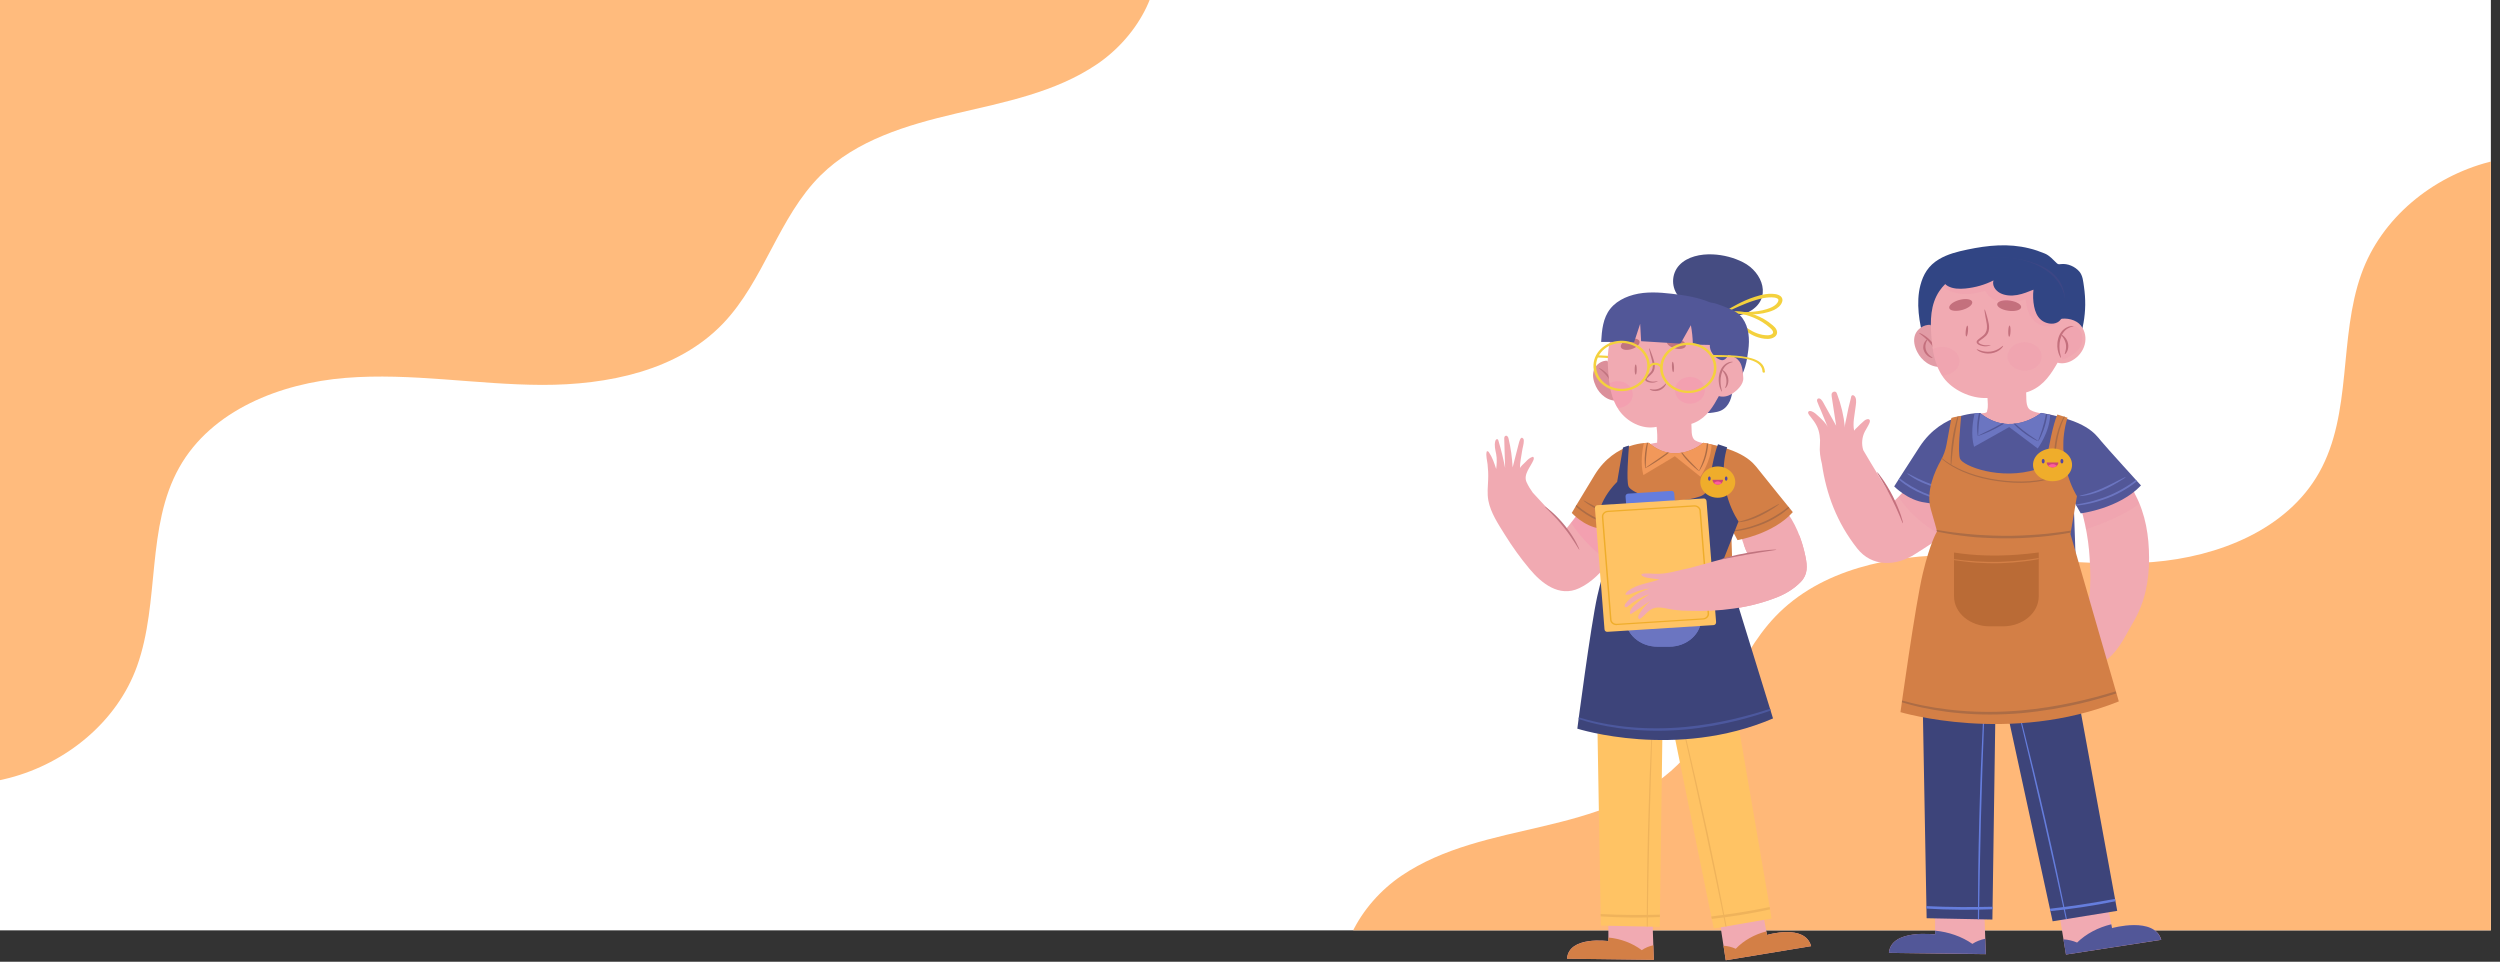 <?xml version="1.0" encoding="utf-8"?>
<!-- Generator: Adobe Illustrator 18.1.1, SVG Export Plug-In . SVG Version: 6.00 Build 0)  -->
<svg version="1.1" id="Layer_1" xmlns="http://www.w3.org/2000/svg" xmlns:xlink="http://www.w3.org/1999/xlink" x="0px" y="0px"
	 viewBox="0 0 3421 1316" enable-background="new 0 0 3421 1316" xml:space="preserve">
<rect x="0" y="0" width="3421" height="1316" fill="#333333" stroke="none"/>
<g>
	<defs>
		<rect id="SVGID_1_" x="-12" y="-42.5" width="3420.5" height="1315.6"/>
	</defs>
	<use xlink:href="#SVGID_1_"  overflow="visible" fill="#FFFFFF"/>
	<clipPath id="SVGID_2_">
		<use xlink:href="#SVGID_1_"  overflow="visible"/>
	</clipPath>
	<g clip-path="url(#SVGID_2_)">
		<path fill="#FFBB7D" d="M187.6,911.4c31.4-87.8,12.1-190.7,57.8-271.9c44-78.2,138.2-115.2,227.6-122.4
			c89.4-7.2,179,9.3,268.7,9.6c89.7,0.2,185.8-19.3,247.8-84.1c56.1-58.7,75.8-145.5,133.5-202.7c48.8-48.3,118.1-68.8,184.9-84.5
			c66.9-15.7,136.4-29,193.3-67.6c56.8-38.5,97.8-110.5,77.1-176c-15.4-48.7-61.3-82.7-110.2-97.5c-48.8-14.8-100.9-13.5-151.9-12
			c-369.2,10.6-738.4,21.2-1107.5,31.9c-127.9,3.7-266.8,11.4-364,94.5c-92.1,78.8-124,206.8-135.7,327.5
			c-17.7,181.6-0.7,366.4,48.7,542.1c21.4,76.1,44.9,173.6,92,238.4c34.7,47.7,112.5,41,163.2,27.8
			C90.5,1044.2,160.3,987.9,187.6,911.4z"/>
	</g>
	<g clip-path="url(#SVGID_2_)">
		<g>
		</g>
		<path fill="#FFB878" d="M3231.3,374.8c-31.4,87.8-12.1,190.7-57.8,271.9c-44,78.2-138.2,115.2-227.6,122.4
			c-89.4,7.2-179-9.3-268.7-9.6c-89.7-0.2-185.8,19.3-247.8,84.1c-56.1,58.7-75.8,145.5-133.5,202.7
			c-48.8,48.3-118.1,68.8-184.9,84.5c-66.9,15.7-136.4,29-193.3,67.6c-56.8,38.5-97.8,110.5-77.1,176
			c15.4,48.7,61.3,82.7,110.2,97.5c48.8,14.8,100.9,13.5,151.9,12c369.2-10.6,738.4-21.2,1107.5-31.9c127.9-3.7,266.8-11.4,364-94.5
			c92.1-78.8,124-206.8,135.7-327.5c17.7-181.6,0.7-366.4-48.7-542.1c-21.4-76.1-44.9-173.6-92-238.4
			c-34.7-47.7-112.5-41-163.2-27.8C3328.4,241.9,3258.6,298.3,3231.3,374.8z"/>
	</g>
</g>
<g>
	<g>
		<path fill="#454C82" d="M2298.2,406.9c-11.6-12.2-11.7-31.9-0.1-44.2c10.8-11.5,29-15.4,45.8-14.6c14.5,0.7,28.7,4.4,41.3,10.8
			c27.2,13.7,40.1,50,8.9,67.3c-10,5.5-22.3,7.6-33.8,5.7"/>
	</g>
	<g>
		<path fill="#F1AAB2" d="M2249.5,715c-0.8-2.4-3.2-4-5.5-5.4c-14.7-9.1-31.1-15.7-47.4-22.3c-3.7-1.5-7.6-3.1-11.7-3.2
			c-10.2-0.3-17.6,7.2-22.4,14.2c-5.9,8.7-12.5,17-19.3,25.3c-16.8-18.5-28.9-30.9-45.7-49.4c-3.3-4.5-6.2-9.3-8.5-14.3
			c-4.9-10.7,5.5-20.9,9.4-30.4c0.6-1.6,0.9-3.7-0.7-4.5c-4.4,1.3-7.1,3.8-9.9,6.9c-1.8,2-7.9,6.8-7.9,9.2c-0.1-8,1.8-15.8,2.9-23.6
			c0.6-4.7,2.4-9.5,2.4-14.2c0-1.1-0.1-2.3-0.9-3.2c-3.4-4-5.3,4.3-5.8,5.9c-2.9,11.2-5.7,22.4-8.6,33.6
			c-0.7-13.3-2.5-26.5-5.6-39.5c-0.4-1.9-1.7-4.3-3.8-3.8c-1.8,0.4-2.2,2.5-2.1,4.2c0.4,13.3,0.8,26.5,1.2,39.8
			c-2.4-12.6-5.5-25.1-9.2-37.5c-0.2-0.7-0.5-1.5-1.3-1.8c-1.4-0.5-2.5,1.1-2.9,2.4c-1.7,6.3,0,12,1.2,18.1c1.3,6.5,0.7,13.8,0,20.3
			c-2.6-7.9-5.2-15.9-10-23c-0.6-0.9-2-1.9-2.8-1.1c-0.2,0.2-0.3,0.5-0.3,0.7c-1.2,5.2,0.7,11.5,1.3,16.8c0.8,7,1.1,14,0.8,21.1
			c-0.4,9.6-1.5,19.3,0.3,28.8c3.1,16.5,13.7,32.4,22.7,46.8c10,16.1,21.1,31.6,33.4,46.3c16.2,19.5,40.6,39.8,68.4,26.6
			c17.2-8.1,30.1-22.1,41.3-36.3c9.3-11.7,15-26,24.1-37.4C2231.5,724.5,2252.9,725.2,2249.5,715z"/>
	</g>
	<g opacity="0.15">
		<path fill="#FF65A7" d="M2242.8,714.4c-0.1-2-0.3-3.9-0.5-5.9c-14.3-8.5-30-14.9-45.7-21.3c-3.7-1.5-7.6-3.1-11.7-3.2
			c-10.2-0.3-17.6,7.2-22.4,14.2c-4,5.8-8.3,11.5-12.7,17.1c6.1,9.5,13.4,18.4,21.2,26.8c7.1,7.6,14.7,15,23.7,20.8
			c2.6,1.7,5.4,3.3,8.3,4.7c9.1-11.6,14.7-25.6,23.6-36.8c2.7-3.4,10.4-4.7,16.2-6.9C2242.9,720.6,2242.9,717.5,2242.8,714.4z"/>
	</g>
	<path fill="#F1AAB2" d="M2200.9,1259.1v28.7c0,0-54.1-7.6-56.6,24l118.8,1.6l-2.3-66.7"/>
	<path fill="#F1AAB2" d="M2412.6,1251.1l5.4,28.3c0,0,51.9-15.6,60.3,15.3l-116.8,19.3l-10.2-66.1"/>
	<polygon fill="#FFC364" points="2185.9,994.3 2190.6,1266.6 2271.2,1268.3 2275.1,985.1 	"/>
	<path fill="#D37F46" d="M2200.9,1282.9v5c0,0-54.1-7.6-56.6,24l118.8,1.6l-0.7-20c-5.7,1.2-11.1,3.5-15.8,6.7
		C2233.8,1290.5,2217.6,1284.5,2200.9,1282.9z"/>
	<polygon fill="#FFC364" points="2378,987.7 2424.3,1256.9 2345.1,1270.6 2288.3,991.9 	"/>
	<path fill="#D37F46" d="M2417.1,1274.5l0.9,4.9c0,0,51.9-15.6,60.3,15.3l-116.8,19.3l-3.1-19.9c5.8,0.4,11.6,1.8,16.8,4.2
		C2386.1,1286.9,2400.9,1278.6,2417.1,1274.5z"/>
	<g>
		<g>
			<path fill="#EFB35B" d="M2260.8,986.5c-0.4,7.6-0.9,16.9-1.4,27.6c-1.5,31.5-3.1,75-4.3,123.1c-1.2,48.1-1.6,91.6-1.7,123.1
				c0,2.6,0,5.1,0,7.5l1.3,0c0-2.4,0.1-4.9,0.1-7.5c0.4-31.5,1.1-75,2.2-123.1c1.2-48.1,2.6-91.6,3.7-123.1
				c0.4-10.5,0.7-19.8,1-27.8L2260.8,986.5z"/>
			<path fill="#EFB35B" d="M2271.4,1251.6c-11.9,0.3-24.9,0.5-38.5,0.4c-15.3-0.1-29.7-0.6-42.6-1.2l0.1,3.2
				c12.9,0.8,27.3,1.4,42.5,1.6c13.7,0.1,26.7-0.2,38.5-0.7L2271.4,1251.6z"/>
			<path fill="#EFB35B" d="M2302.7,991.2c1.8,7.5,4,16.6,6.5,27.1c7.3,30.8,17.1,73.5,27.3,120.7c10.1,47.2,18.7,90.1,24.6,121.2
				c0.5,2.6,1,5,1.4,7.4l-1.3,0.2c-0.5-2.4-1-4.9-1.5-7.4c-6.3-31-15.1-73.8-25.2-121c-10.1-47.2-19.7-89.9-26.7-120.8
				c-2.3-10.3-4.4-19.4-6.2-27.3L2302.7,991.2z"/>
			<path fill="#EFB35B" d="M2341.7,1254.1c11.7-1.4,24.6-3.2,38.1-5.3c15-2.4,29.2-5,41.8-7.6l0.5,3.2c-12.5,2.7-26.7,5.5-41.6,7.9
				c-13.5,2.1-26.3,3.8-38.1,5.1L2341.7,1254.1z"/>
		</g>
	</g>
	<g>
		<path fill="#F1AAB2" d="M2470.6,761.6c-4.8-23.5-13.9-47.2-29.9-66.6c-6.9-8.3-15.3-20.6-27.9-16.4c-13.2,4.3-26.5,14.3-37.4,22.1
			c-1.5,1-3,2.1-3.8,3.6c-3,5.4,6.7,18,8.5,22.9c3.9,10.6,6.4,21.1,11.7,31.3c-20.7,1.5-40.9,8.4-60.6,13.6
			c-18.2,4.8-36.3,9.8-54.4,14.9c1.4,16,5.1,32,10.6,47.4c49.3,4.7,100.5,0.6,145.4-17.5c11.7-4.7,22.9-11.8,31.4-20.6
			C2474.1,786,2473.2,774.5,2470.6,761.6z"/>
	</g>
	<g>
		<path fill="#525798" d="M2327.3,561c1.8,2.3,4.9,3.6,8,4c3.1,0.4,6.3,0,9.3-0.5c3.5-0.5,7.1-1.2,10.2-2.6c5.8-2.6,9.9-7.6,12.3-13
			c2.4-5.4,3.3-11.2,4.2-16.9c-10,2.2-20.6,2.3-30.6,0.3"/>
	</g>
	<g>
		<path fill="#F4D13D" d="M2209.3,487.7c-8-0.7-16.1-1.3-24.2-1.6c-0.5,1-1.1,1.9-1.6,2.9c8.6,0.3,17.2,0.9,25.8,1.7
			C2211.4,490.9,2211.4,487.9,2209.3,487.7z"/>
	</g>
	<g>
		<path fill="#DB8F9A" d="M2199.8,493.6c-8.4-0.6-16.2,5.5-18.7,12.7c-2.5,7.2-0.7,15.1,2.6,22.1c5.3,11.4,16.9,21.7,31.9,19.7"/>
	</g>
	<g>
		<path fill="#C1747F" d="M2210,539.9c0.3,0,0.7-2.5,0.2-6.4c-0.5-3.9-2.1-9.3-5.4-14.7c-3.3-5.3-7.5-9.5-10.9-12
			c-3.4-2.5-5.9-3.6-6.1-3.3c-0.5,0.6,8.5,6.2,14.7,16.5C2208.7,530.2,2209.1,539.9,2210,539.9z"/>
	</g>
	<g>
		<path fill="#F4D13D" d="M2370.5,427.7c0,0.3,2.2,0.8,6.3,1.4c4.1,0.5,10,1.2,17.4,1.2c7.4,0,16.5-0.5,26-3.4
			c4.7-1.4,9.9-3.4,14.1-7.2c2.1-2,3.8-4.3,4.6-7.4c0.4-1.5,0.3-3.5-0.8-5.2c-1-1.7-2.7-2.8-4.2-3.4c-1.6-0.7-3.2-1.1-4.7-1.3
			c-1.5-0.2-3-0.3-4.4-0.4c-2.9-0.1-5.8,0.1-8.5,0.5c-5.5,0.8-10.4,2.2-15.1,3.7c-9.3,3-17.1,6.7-23.5,10
			c-12.7,6.7-20,11.5-19.6,12.1c0.4,0.6,8.4-3.2,21.4-9c6.5-2.8,14.3-6.1,23.3-8.8c4.5-1.3,9.3-2.6,14.2-3.2c2.5-0.3,5-0.5,7.5-0.4
			c1.2,0.1,2.5,0.2,3.7,0.3c1.2,0.2,2.3,0.5,3.2,0.9c0.9,0.4,1.6,0.9,1.9,1.4c0.3,0.5,0.4,1.1,0.2,1.9c-0.4,1.7-1.6,3.6-3.1,5
			c-3.1,3-7.5,4.9-11.9,6.3c-8.7,2.9-17.3,3.8-24.5,4.2c-7.2,0.4-13.1,0.3-17.2,0.3C2372.8,427.3,2370.5,427.4,2370.5,427.7z"/>
	</g>
	<g>
		<path fill="#F4D13D" d="M2360.3,427.5c-0.5,0.5,5.7,6.3,16.1,15.2c5.3,4.3,11.2,10,19.7,14.8c4.2,2.3,9.1,4.3,14.5,5.4
			c2.7,0.6,5.4,0.9,8.5,0.9c3-0.1,6.3-0.7,9.2-2.7c1.5-1,2.7-2.6,3.2-4.3c0.5-1.7,0.3-3.5-0.3-5c-1.2-2.9-3.3-4.9-5.3-6.6
			c-3.9-3.3-7.9-6.2-12.1-8.6c-8.3-4.7-16.7-7.6-23.9-9.1c-7.2-1.5-13.2-1.8-17.3-1.7c-4.1,0.1-6.3,0.6-6.3,0.9
			c0,0.8,9.1,0.5,22.6,4.2c6.7,1.9,14.5,4.9,22.1,9.5c3.8,2.3,7.6,5.1,11.1,8.2c1.8,1.5,3.3,3.2,3.9,4.8c0.6,1.6,0.2,2.8-1.2,3.8
			c-1.4,1-3.8,1.6-6.1,1.6c-2.2,0-4.8-0.3-7.2-0.7c-4.7-0.9-9.1-2.6-13.1-4.6c-7.9-4.1-14.1-9.4-19.7-13.5
			C2367.9,431.9,2360.8,427,2360.3,427.5z"/>
	</g>
	<g>
		<path fill="#525798" d="M2362,420.6c8.8,3.1,17.3,7.7,22.4,14.8c9.1,12.7,9.9,29,8,43.6c-1.7,13.4-4.6,32.9-15.4,42.9
			c-6.9-5.7-11.8-13.4-13.6-21.7c-3.1-13.4,1.5-28.3-5.2-40.6c-3.3-6.1-9.2-11-11.9-17.4c-2-4.6-2.2-9.8-5.4-13.8
			c-3.1-3.9-13.4-9.2-5.2-13.4C2342.1,411.7,2356,418.4,2362,420.6z"/>
	</g>
	<g>
		<path fill="#F1AAB2" d="M2320,577.9c16-7.3,24.6-22.1,32.1-35.9c5.7,1.8,12.2,0.3,17.3-2.7c7.6-4.5,16.7-13.4,16.1-22.1
			c-0.5-7.1-0.9-16.5-5.4-22.7c-5.5-7.6-17.2-10.5-26.9-8.1c0.4-12.7,2.7-23.2-1.6-35.8c-3.6-10.5-10.6-19.8-21.3-25.4
			c-25.9-13.5-56-13.2-83.2-3c-15.1,5.7-28.6,15.3-36.7,28.1c-10.9,17.3-11.1,38.3-9.7,58.1c1.3,18.3,3.9,37.2,14.6,52.8
			c10.7,15.6,31.6,27.1,51.6,22.9c0.9,7.2,1.2,14.5,0.7,21.7c-5.6,0.6-11.1,1.9-16.4,3.8c7.1,11,21.2,17.4,35.4,19
			c14.1,1.6,28.5-0.9,42.3-4c4.5-1,9.1-2.1,12.9-4.5c3.8-2.4,6.6-6.5,5.9-10.6c-8.7-2.4-20.3-2.2-28-6.9c-6.4-4-4.5-16.2-5.2-22.6
			C2316.4,579.5,2318.2,578.7,2320,577.9z"/>
	</g>
	<path fill="#D37F46" d="M2256.3,606c0,0-46.1-2.4-74.3,44.1c-23.3,38.2-31.2,51.8-31.2,51.8s16.8,18.4,38,21.2
		c21.2,2.8,89.6,19.9,89.6,19.9l32,41.7l56.1,36.5l5.8,7.4l-3.4-105.8l8.7,16.3c0,0,48.7-8,75.7-38.3c0,0-40.2-49.5-46.8-58
		c-8.2-10.5-20.4-26.7-75.6-36.9C2330.8,605.9,2293.7,638.2,2256.3,606z"/>
	<g>
		<g>
			<path fill="#C1747F" d="M2371.4,495.3c0-0.2-0.8-0.3-2.2-0.3c-1.4,0.1-3.6,0.5-5.8,1.7c-2.3,1.1-4.7,3.1-6.6,5.7
				c-1.9,2.6-3.2,5.8-4,9.2c-1.7,6.8-0.9,13.3,0.3,17.6c1.3,4.4,2.9,6.8,3.2,6.7c0.4-0.1-0.6-2.7-1.3-7c-0.7-4.3-1.1-10.3,0.5-16.8
				c0.8-3.2,1.9-6.1,3.5-8.5c1.6-2.4,3.5-4.2,5.5-5.4C2368.2,495.7,2371.4,495.7,2371.4,495.3z"/>
		</g>
		<g>
			<path fill="#C1747F" d="M2360.8,531.1c0.3,0.2,1.6-1,2.8-3.4c1.2-2.4,2-6,1.3-10c-0.7-4-2.7-7.2-4.6-9.1
				c-1.9-1.9-3.6-2.7-3.8-2.4c-0.3,0.3,0.9,1.4,2.2,3.5c1.4,2,2.9,5,3.5,8.5c0.6,3.5,0.2,6.8-0.4,9.1
				C2361.1,529.5,2360.4,530.9,2360.8,531.1z"/>
		</g>
	</g>
	<g>
		<path fill="#C1747F" d="M2268.5,521.4c-0.1-0.2-1,0.2-2.7,0.5c-1.7,0.3-4.2,0.6-7.1-0.1c-2.6-0.6-7.4-2.3-4.3-4.7
			c1.3-1.3,2.9-2.7,4.5-4.2c1.6-1.5,3.2-3.3,4.2-5.5c2-4.5,1.3-9,0.4-12.7c-0.9-3.7-2.2-6.9-3.1-9.6c-1.9-5.4-3.3-8.7-3.7-8.6
			c-0.4,0.1,0.4,3.5,1.8,9.1c0.7,2.8,1.8,6,2.5,9.6c0.7,3.6,1.2,7.6-0.5,11.3c-1.6,3.7-5.4,6.2-8.1,9.2c-0.7,0.7-1.6,1.8-1.5,3.2
			c0.1,1.4,1.2,2.3,2,2.9c1.8,1.1,3.6,1.5,5.3,1.7c3.4,0.5,6.1-0.1,7.8-0.7C2267.8,522.2,2268.6,521.5,2268.5,521.4z"/>
	</g>
	<g>
		<path fill="#C1747F" d="M2279.8,524.8c-0.4-0.2-1.2,0.9-2.8,2.4c-1.6,1.5-3.9,3.4-7.1,4.6c-3.1,1.2-6.3,1.3-8.5,1.1
			c-2.3-0.2-3.6-0.7-3.9-0.4c-0.2,0.2,0.9,1.3,3.4,2.1c2.4,0.7,6.3,0.9,10-0.5c3.7-1.4,6.2-3.9,7.5-5.8
			C2279.8,526.3,2280.1,524.9,2279.8,524.8z"/>
	</g>
	<g>
		<ellipse fill="#C1747F" cx="2238.3" cy="505.7" rx="1.4" ry="7"/>
	</g>
	<g>
		<path fill="#C1747F" d="M2289.7,509.3c0.7-0.1,1.2-3.3,1-7.2c-0.2-3.9-1-7.1-1.8-7.1c-0.8,0-1.2,3.2-1,7.2
			C2288.1,506.2,2288.9,509.4,2289.7,509.3z"/>
	</g>
	<ellipse opacity="0.15" fill="#FF65A7" cx="2312.5" cy="534.1" rx="20.4" ry="18.3"/>
	<path opacity="0.15" fill="#FF65A7" d="M2234.3,539.9c0-10.1-9.2-18.3-20.4-18.3c-4.2,0-8.2,1.2-11.4,3.1
		c1.7,11.7,4.7,23.1,10.9,33.4c0.2,0,0.4,0,0.5,0C2225.1,558.2,2234.3,550,2234.3,539.9z"/>
	<path fill="#C1747F" d="M2306.7,473.7c-1.3,3.6-8.1,4.9-15.2,2.9s-11.9-6.6-10.6-10.2c1.3-3.6,8.1-4.9,15.2-2.9
		S2308,470.1,2306.7,473.7z"/>
	<path fill="#C1747F" d="M2243.3,466.6c1.6,3.5-2.8,8.4-9.7,10.8c-6.9,2.5-13.8,1.6-15.4-1.9c-1.6-3.5,2.8-8.4,9.7-10.8
		C2234.8,462.2,2241.7,463.1,2243.3,466.6z"/>
	<g>
		<path fill="#525798" d="M2371.4,461.4c0.2-15.2-3.1-30.8-17.3-40.1c-15.6-10.2-35.2-15.1-53.8-17.7c-17.2-2.3-34.7-4.6-52-2.7
			c-17.3,2-34.6,8.8-44.7,21.5c-10.3,12.9-11.6,29.7-12.6,45.5c15-0.2,30.1-0.1,45.1,0.4c2.8-8.4,5.5-16.8,8.3-25.2
			c0.4,7.9,0.9,15.9,1.3,23.8c16.9,1,33.8,2.1,50.7,3.1c0.9,0.1,1.9,0.1,2.8-0.3c1-0.4,1.5-1.4,2-2.3c4.2-7.5,8.4-14.9,12.6-22.4
			c1.6,8.6,2.5,17.3,2.7,26c7.7,0.7,15.4,1,23.2,1c-0.3,8.1,5.1,16.2,13.2,19.9c1.3,0.6,2.7,1.1,4.2,1c2.7-0.2,4.7-2.2,6.2-4.2
			C2369.2,480.7,2371.3,470.9,2371.4,461.4z"/>
	</g>
	<g>
		<path fill="#AC6C45" d="M2448.4,695.1c-0.4-0.5-0.8-1-1.3-1.5c-0.9,0.8-1.9,1.5-2.9,2.3c-2.3,1.9-5.1,3.7-7.9,5.7
			c-5.7,3.8-12.3,7.6-19.6,11c-7.3,3.4-14.6,6-21.3,8.1c-3.4,0.9-6.6,1.9-9.7,2.5c-3.1,0.8-6,1.3-8.6,1.7c-1.4,0.2-2.7,0.4-3.9,0.6
			l0.8,1.5c1.1-0.1,2.3-0.2,3.5-0.4c2.7-0.4,5.7-0.8,8.8-1.5c3.2-0.6,6.5-1.5,9.9-2.4c6.9-2,14.3-4.6,21.8-8
			c7.4-3.5,14.1-7.5,19.8-11.4c2.8-2,5.5-4,7.8-6C2446.6,696.6,2447.5,695.8,2448.4,695.1z"/>
	</g>
	<g>
		<path fill="#AC6C45" d="M2434.7,689.7c-0.2-0.3-3.3,1.3-8.2,4c-4.9,2.7-11.6,6.5-19.3,10.2c-7.7,3.7-14.9,6.4-20.4,8
			c-5.4,1.6-8.9,2.3-8.8,2.6c0,0.3,3.7,0.2,9.3-1c5.7-1.2,13.3-3.7,21.1-7.5c7.8-3.8,14.4-7.8,19.1-10.9
			C2432.2,692,2434.9,689.9,2434.7,689.7z"/>
	</g>
	<path fill="#AC6C45" d="M2207.4,719.1c8,1.7,13.1,2,13.1,1.7c0.1-0.4-4.9-1.2-12.6-3.3c-3.9-1-8.4-2.5-13.3-4.3
		c-4.9-1.9-10.1-4.2-15.4-7c-5.2-2.8-10-5.9-14.1-8.9c-3-2.2-5.6-4.3-7.9-6.2c-0.4,0.6-0.7,1.2-1,1.7c2.2,2,4.6,4.1,7.4,6.2
		c4.2,3.1,9,6.3,14.3,9.2c5.4,2.9,10.8,5.2,15.8,7C2198.7,716.9,2203.4,718.3,2207.4,719.1z"/>
	<g>
		<path fill="#AC6C45" d="M2214.3,705.4c0.2-0.7-11.4-3.3-24.4-9.1c-13.1-5.6-22.6-12.1-23.1-11.6c-0.5,0.4,8.5,7.9,21.9,13.7
			C2202.1,704.4,2214.2,706,2214.3,705.4z"/>
	</g>
	<path fill="#AC6C45" d="M2295.9,775.6c16.7-0.5,32.6-2.3,46.8-4.8c5.9-1.2,11.5-2.3,16.8-3.7l-0.6-1.9c-5.3,1.3-10.9,2.3-16.7,3.5
		c-14.1,2.4-29.8,4.1-46.4,4.6c-16.6,0.3-32.3-0.8-46.6-2.5c-7.1-1.1-13.8-1.9-20-3.3c-3.1-0.6-6.1-1.1-9-1.9
		c-2.8-0.7-5.5-1.4-8.2-2.1c-3.2-0.7-6.2-1.6-9-2.5c-0.1,0.2-0.4,0.7-0.7,1.3c2.8,0.9,5.8,1.9,9.1,2.7c2.7,0.7,5.4,1.5,8.2,2.2
		c2.9,0.8,5.9,1.3,9,2c6.2,1.5,13,2.4,20.2,3.6C2263.3,774.8,2279.2,775.9,2295.9,775.6z"/>
	<g>
		<path fill="#AC6C45" d="M2376.3,788.2c-0.1-0.2-2.6,0.6-7,2c-4.5,1.4-10.9,3.3-19.1,5.4c-8.1,2-17.9,4.2-28.9,5.7
			c-11,1.6-23.2,2.7-36.1,3c-25.7,0.5-48.9-2.6-65.3-6.1c-8.2-1.7-14.6-3.9-18.7-5.9c-4.2-1.9-6.2-3.4-6.4-3.2
			c-0.1,0.1,0.4,0.5,1.4,1.2c1,0.7,2.4,1.7,4.5,2.8c4.1,2.2,10.5,4.7,18.7,6.7c16.4,4,39.8,7.4,65.9,6.8c13-0.3,25.3-1.5,36.4-3.2
			c11.1-1.7,20.9-4.1,29-6.2c8.1-2.3,14.5-4.5,18.9-6.1C2374,789.4,2376.4,788.4,2376.3,788.2z"/>
	</g>
	<path fill="#3D447A" d="M2358.8,764.8l20.2-51.3c0,0-32.1-45.1-15.6-101.4c-4.1-1.5-8.3-2.8-12.5-4.2c-5.4,12.9-10.6,43.1-13,58.3
		c-0.9,6-5.5,11.1-11.8,13.2c-45.1,15.4-94.4-4.6-97.7-14c-3-8.5-0.2-44.2,0.7-55.7c-2.8,0.7-5.5,1.6-8.2,2.7l-8,47
		c0,0-33.2,30.8-24.2,63.7s14.4,37.8,14.4,37.8s-8.2,14.2-17.3,54.6c-9.1,40.4-27.4,181.6-27.4,181.6s134.8,43,267.8-14
		L2358.8,764.8z"/>
	<path fill="#6B75C1" d="M2301.1,791.2c-25.8,2-51.6,1.4-76.9-2.9v57.4c0,21.6,19.6,39.2,43.9,39.2h16.1c24.2,0,43.9-17.5,43.9-39.2
		v-57.4C2319.1,789.6,2310.1,790.5,2301.1,791.2z"/>
	<path fill="#6B75C1" d="M2301.1,791.2c-25.8,2-51.6,1.4-76.9-2.9v57.4c0,21.6,19.6,39.2,43.9,39.2h16.1c24.2,0,43.9-17.5,43.9-39.2
		v-57.4C2319.1,789.6,2310.1,790.5,2301.1,791.2z"/>
	<g>
		<path fill="#657DDD" d="M2292.6,695.2l-66.6,4.2l-1.6-19.9c-0.2-2.1,1.4-3.9,3.4-4l59.4-3.8c2-0.1,3.7,1.4,3.8,3.4L2292.6,695.2z"
			/>
		<path fill="#FFC364" d="M2344.8,855.4l-145.4,9.2c-2,0.1-3.7-1.4-3.8-3.5l-13.1-165.7c-0.2-2.1,1.4-3.9,3.4-4.1l145.4-9.2
			c2-0.1,3.7,1.4,3.9,3.5l13.1,165.7C2348.4,853.5,2346.9,855.3,2344.8,855.4z"/>
		<g>
			<path fill="#EFAD2B" d="M2212,855.5c-4.6,0-8.5-3.2-8.8-7.4L2192,707.4c-0.3-4.4,3.3-8.2,8.2-8.5l117.8-7.5
				c4.9-0.3,9.1,3,9.5,7.3l11.2,140.7c0.2,2.1-0.6,4.2-2.1,5.7c-1.6,1.6-3.7,2.6-6.1,2.7l-117.8,7.5
				C2212.5,855.5,2212.2,855.5,2212,855.5z M2318.6,693.2c-0.2,0-0.3,0-0.5,0l-117.8,7.5c-3.8,0.2-6.6,3.2-6.3,6.5l11.2,140.7
				c0.3,3.3,3.5,5.9,7.3,5.7l117.8-7.5c1.8-0.1,3.5-0.9,4.7-2.1c1.2-1.2,1.8-2.8,1.7-4.4l-11.2-140.7
				C2325.2,695.7,2322.2,693.2,2318.6,693.2z"/>
		</g>
	</g>
	<path fill="#4C589E" d="M2422.2,969.9c-30.7,10.1-70.8,20.6-115.9,24.9c-26.1,2.4-51.3,2.4-73.9,0.4c-11.3-0.9-22-2.4-32-4.1
		c-5-0.9-9.8-1.8-14.3-2.8c-4.5-1.1-9-1.9-13.1-3.1c-4.4-1.1-8.6-2.3-12.5-3.5c-0.1,0.8-0.2,1.6-0.3,2.3c3.8,1.2,7.8,2.4,12,3.6
		c4.1,1.2,8.6,2.2,13.1,3.3c4.6,1.1,9.4,2,14.4,3c10,1.8,20.8,3.4,32.3,4.4c22.9,2.2,48.3,2.3,74.7-0.1c26.4-2.5,51.2-7.2,73.3-12.9
		c15.8-4,30.2-8.5,43-12.9L2422.2,969.9z"/>
	<g>
		<g>
			<g>
				<path fill="#F4D13D" d="M2342.4,488.6c17,0.4,68.4-3.2,69.4,19.9c0.1,1.9,3.4,2.1,3.3,0.1c-0.4-10.3-8.4-15.6-18.9-18.5
					c-16.8-4.6-36.2-4-53.6-4.4C2340.5,485.6,2340.3,488.5,2342.4,488.6L2342.4,488.6z"/>
			</g>
		</g>
		<g>
			<g>
				<path fill="#F4D13D" d="M2217.1,535.2c-21.3-1-37.7-17.2-36.6-36.2s19.3-33.6,40.5-32.7c21.3,1,37.7,17.2,36.6,36.2
					S2238.4,536.1,2217.1,535.2z M2220.9,469.4c-19.3-0.9-35.8,12.4-36.8,29.7c-1,17.2,13.9,32,33.2,32.9
					c19.3,0.9,35.8-12.4,36.8-29.7C2255.1,485.1,2240.2,470.3,2220.9,469.4z"/>
			</g>
			<g>
				<path fill="#F4D13D" d="M2308.3,537.8c-21.3-1-37.7-17.2-36.6-36.2s19.3-33.6,40.5-32.7c21.3,1,37.7,17.2,36.6,36.2
					C2347.7,524.1,2329.6,538.8,2308.3,537.8z M2312.1,472.1c-19.3-0.9-35.8,12.4-36.8,29.7c-1,17.2,13.9,32,33.2,32.9
					c19.3,0.9,35.8-12.4,36.8-29.7C2346.3,487.7,2331.4,473,2312.1,472.1z"/>
			</g>
			<g>
				<g>
					<path fill="#F4D13D" d="M2273.3,504c0.1-0.7,0.1-1.4,0.3-2.1c0.2-0.6,0.1-0.4,0,0.6c0.1-0.7,0.3-1.3,0.5-1.9
						c-4.4-5.7-14.4-6-18.8,0.8c-1.1,1.6,1.7,3.3,2.8,1.6c3.7-5.7,12.7-4.8,14.6,1.7c0.1,0.5,0.5,0.8,0.9,1
						C2273.4,505,2273.3,504.5,2273.3,504z"/>
				</g>
			</g>
		</g>
	</g>
	<g>
		<ellipse fill="#EFAD2B" cx="2350.6" cy="659.7" rx="23.9" ry="21.4"/>
		<g>
			<ellipse fill="#5646A1" cx="2339.1" cy="654.9" rx="1.8" ry="2.9"/>
			<ellipse fill="#5646A1" cx="2362.1" cy="654.9" rx="1.8" ry="2.9"/>
		</g>
		<g>
			<path fill="#CE4576" d="M2343.4,656.6C2343.4,656.6,2343.4,656.6,2343.4,656.6c0,3.6,3.2,6.5,7.2,6.5s7.2-2.9,7.2-6.4
				c0,0,0,0,0-0.1H2343.4z"/>
			<path fill="#FF5C9E" d="M2350.6,663.1c2,0,3.9-0.8,5.2-2c-1.2-1.4-3.1-2.3-5.2-2.3c-2.1,0-4,0.9-5.2,2.3
				C2346.8,662.3,2348.6,663.1,2350.6,663.1z"/>
		</g>
	</g>
	<g>
		<path fill="#F1AAB2" d="M2470.6,761.6c-2-9.7-4.7-19.3-8.3-28.7c-6.7,1.8-13.5,3.3-20.3,4.5c-15.7,2.8-31.7,4.8-47.6,6.9
			c-2.7,0.3-5.5,0.7-8.2,0.9c1.6,4.5,3.3,8.9,5.6,13.3c-20.7,1.5-40.9,8.4-60.6,13.6c-6.5,1.7-13.1,3.5-19.6,5.3
			c-15.5,2.9-30.1,8.5-46.6,7.8c-5.7-0.2-11.5-1-17.2-0.1c-0.6,0.1-1.4,0.3-1.6,0.8c-0.4,0.7,0.3,1.5,0.9,2
			c2.8,2.1,6.6,2.7,10.2,3.2c4.5,0.6,9,1.3,13.5,1.9c-14.4,4.9-30.9,6.4-42.7,15.4c-1.8,1.4-3.5,3-4,5.1c3.8,1.2,7.8-0.7,11.5-2.3
			c6.9-3,14.4-5.1,22.1-5.9c-12.8,4.3-25.5,10.5-33.3,20.6c-0.7,0.9-1.3,1.8-1.4,2.9c0,1.1,0.8,2.2,2,2.2c0.9,0,1.6-0.6,2.3-1.1
			c8.6-7.3,18.8-13.1,29.9-17c-6.9,4.5-13.9,9.1-19.9,14.5c-3.3,3-6.4,6.5-6.9,10.7c-0.1,0.7,0,1.6,0.7,1.9c0.7,0.3,1.5-0.1,2.1-0.6
			c8.4-5.7,16.8-11.5,25.2-17.2c-6.3,6-12.6,12.2-16.1,19.8c-0.9,1.9-0.9,4.8,1.4,5.1c7-4.3,11.2-12,19-14.7
			c6.6-2.3,14.1-0.5,21,0.9c3.5,0.7,7,1.2,10.5,1.6c0,0,0,0,0,0c0.1,0,0.1,0,0.2,0c5.2,0.6,10.4,0.9,15.7,0.9
			c42.1,1.6,84.6-3.6,122.7-19c11.7-4.7,22.9-11.8,31.4-20.6C2474.1,786,2473.2,774.5,2470.6,761.6z"/>
	</g>
	<path fill="#F2985A" d="M2326.8,652.3c0,0,14.8-21.2,15.3-44.1c-3.5-0.8-7.3-1.6-11.3-2.3c0,0-37.1,32.3-74.5,0.1
		c0,0-2.6-0.1-6.9,0.3c-2.1,9.7-4.9,28.3-0.6,43.8l43.1-25.8L2326.8,652.3z"/>
	<path fill="#AC6C45" d="M2335.9,619c0.9-4.2,1.4-8.2,1.6-11.8c-0.6-0.1-1.2-0.2-1.8-0.4c-0.3,3.6-0.8,7.6-1.8,11.9
		c-2.7,13.1-8.1,23.1-9,25.6c-1.1-1.6-7-7.4-13.7-14.4c-3.8-3.9-6.9-7.7-9.2-10.5c-0.5,0.1-1,0.2-1.5,0.2c2,3.1,5.1,7.2,9.2,11.4
		c7.1,7.4,13.7,12.9,15.1,13.6c0,0.1,0,0.2,0,0.2c0,0,0.1,0,0.2-0.1c0,0,0.1,0,0.1,0c0,0,0-0.1,0-0.1c0.6-0.7,2.3-3.1,4.2-6.9
		C2331.6,633.2,2334.3,626.6,2335.9,619z"/>
	<path fill="#AC6C45" d="M2281.6,619.1c-2.8,2-5.9,4.2-9.2,6.6c-9.8,6.9-18.2,12.3-20.5,14.2c0.2-2.8,0.2-10.6,1.2-19.7
		c0.6-5.5,1.4-10.5,2.1-14.2c-0.4,0-0.9,0-1.5,0c-1,3.6-2,8.5-2.6,14c-1.1,9.8-0.3,18,0.3,20.3c-0.1,0.1-0.1,0.1-0.1,0.2
		c0,0,0.1,0,0.1,0c0.1,0.3,0.2,0.5,0.2,0.5c0.1,0,0.2-0.2,0.2-0.6c1-0.4,3.3-1.6,6.3-3.4c4.1-2.4,9.6-5.8,15.5-10
		c3.8-2.6,7.2-5.2,10.2-7.5C2283,619.4,2282.3,619.3,2281.6,619.1z"/>
	<g>
		<path fill="#C1747F" d="M2161.2,752.3c0.3-0.1-1.2-4-4.4-10c-3.2-6-8.2-14-14.8-22.3c-6.6-8.3-13.5-15.1-18.8-19.8
			c-5.3-4.7-8.9-7.2-9.2-7c-0.6,0.5,12.8,11.8,25.7,28.1C2153,737.7,2160.5,752.6,2161.2,752.3z"/>
	</g>
	<g>
		<path fill="#C1747F" d="M2430.8,752.2c0-0.3-4.4-0.2-11.3,0.4c-6.9,0.6-16.5,1.8-27,3.6c-10.5,1.8-19.8,4-26.5,5.7
			c-6.7,1.8-10.7,3.1-10.6,3.4c0.2,0.7,16.9-3.2,37.7-6.8C2413.8,754.8,2430.9,752.8,2430.8,752.2z"/>
	</g>
</g>
<g>
	<g>
		<path fill="#F1AAB2" d="M2691.9,683.3c-7.8-4.5-15-8-20.9-14.5c-4.4-4.8-7.7-9.9-13.4-13.9c-26.8-18.2-49.5,16.2-65.7,30.9
			c-14.1-23.4-28.5-46.3-42.2-69.8c-2.7-8.4-1.8-17.8,2.2-25.6c2.1-4,4.7-7.7,6.4-11.9c1.2-2.9,0.4-6.2-4.4-4.5
			c-2.1,0.7-3.8,2.6-5.3,3.9c-2.2,1.9-4.4,3.9-6.3,6c-0.8,0.9-5.3,4.7-5,5.8c-2.4-10.7,0.6-21.5,1.8-32.2c0.5-4.1,1.7-9.9-0.2-13.8
			c-0.7-1.5-2.7-3.8-4.7-2.6c-1.2,0.7-1.2,2.8-1.5,3.9c-1.2,4.4-2.3,8.8-3.3,13.3c-1,4.6-2,9.2-2.8,13.8c-0.7,4-2.4,8.9-2,12.9
			c-1.5-15.7-5.2-31.3-10.9-46.3c-0.4-0.9-0.8-2-1.8-2.5c-1.7-0.9-4.1,0.1-5,1.6c-0.9,1.5-0.6,3.3-0.4,5c2,13.3,4.1,26.6,6.1,39.8
			c-5.5-9.9-11-19.8-16.5-29.7c-1.1-2-3.4-6.9-6.3-7.6c-3.1-0.7-3.9,2.1-3.2,4c1.3,3.9,3.2,7.8,4.8,11.6c3.3,7.9,6.5,15.8,9.8,23.8
			c-2.3-5.5-8.3-11-12.9-15.2c-2.5-2.3-5.4-5.2-8.9-6.5c-1.4-0.5-3.4-1.1-4.6,0.1c-1.9,1.8,1.3,5.5,2.6,7c3.4,4.1,6.5,8.4,8.8,13
			c3.8,7.6,4.9,17.5,4.2,25.6c-0.8,9,0.5,17.5,2.7,26.1c6,41.5,20.6,80.6,48.4,115.8c20,25.4,53,24.7,79.6,7.3
			c14.5-9.5,34.7-20.6,44.4-33.9C2668.3,720.1,2696.5,685.9,2691.9,683.3z"/>
	</g>
	<g opacity="7.000000e-002">
		<path fill="#E05A90" d="M2691.9,683.3c-7.8-4.5-15-8-20.9-14.5c-4.4-4.8-7.7-9.9-13.4-13.9c-23.7-16.1-44.2,8.9-59.8,25
			c14.2,21.3,34.8,39.7,59.4,52.9c3.2-2.9,6-5.8,8.3-8.9C2668.3,720.1,2696.5,685.9,2691.9,683.3z"/>
	</g>
	<g>
		<path fill="#F1AAB2" d="M2859.5,764c1.5,26.1,2,52.6-5.7,78.1c-1.6,5.2-5.6,11.1-6.3,16.3c-0.6,5.4,4.1,9.7,7.2,14.2
			c7.8,11.4,14.5,23.4,19.9,35.8c23.6-13.9,32-35.9,44.3-56.5c16.6-27.9,22-57.9,21.9-88.6c-0.1-29.5-4.6-59.6-19.1-86.7
			c-4.1-7.8-5.4-15.9-9.9-23.5c-0.7-1.2-1.5-2.5-3-3.1c-1.4-0.7-3.2-0.5-4.8-0.4c-11.4,1.1-21.7,3.2-30.9,8.9
			c-9.7,5.9-20.8,12.6-32.9,14.2C2851,702.7,2857.7,732.7,2859.5,764z"/>
	</g>
	<g opacity="7.000000e-002">
		<path fill="#E05A90" d="M2926.2,690c0.5-0.4,0.9-0.7,1.4-1.1c-1.7-4.1-3.6-8.2-5.8-12.3c-4.1-7.8-5.4-15.9-9.9-23.5
			c-0.7-1.2-1.5-2.5-3-3.1c-1.4-0.7-3.2-0.5-4.8-0.4c-11.4,1.1-21.7,3.2-30.9,8.9c-9.7,5.9-20.8,12.6-32.9,14.2
			c6,17.1,10.8,34.2,14.1,51.5c8.1-2.5,16-5.5,23.8-8.7C2895.3,708.5,2912.2,700.7,2926.2,690z"/>
	</g>
	<g>
		<path fill="#314584" d="M2844.8,465.8c5.5-15.7,8.4-32.1,8.6-48.5c0.1-8.4-0.5-16.7-1.7-25c-1.1-6.9-1.4-15.1-6.5-20.9
			c-5.8-6.6-15.6-11.2-25.3-10c-1.2,0.1-2.4,0.4-3.5,0c-0.8-0.3-1.5-0.9-2.1-1.4c-5-4.7-9.5-10.3-16.3-13.1
			c-6.8-2.8-14.1-5.4-21.4-7.1c-28.2-7-56.4-4.2-84.4,1.7c-13.8,2.9-27,6.2-38.8,13.2c-14.7,8.7-21.7,21-25.5,35.5
			c-6.3,23.9-1.7,52,5,75.4"/>
	</g>
	<g>
		<path fill="#E29CA6" d="M2641.9,444.5c-9.6-0.7-18.5,5.9-21.3,13.6c-2.8,7.7-0.8,16.2,3,23.6c5.6,11.2,18.1,21.8,33.8,20.3"/>
	</g>
	<g>
		<path fill="#C4707D" d="M2652.9,490.8c0.4,0,0.5-2.5-0.5-6.4c-0.9-3.9-3.2-9.2-7.1-14.3c-3.9-5.1-8.7-9.1-12.5-11.4
			c-3.8-2.4-6.5-3.3-6.7-3.1c-0.6,0.7,9.2,6,16.6,15.9C2650.3,481.3,2652,490.9,2652.9,490.8z"/>
	</g>
	<g>
		<path fill="#C4707D" d="M2644.6,489.8c0.2-0.4-1.5-1.3-3.7-3.1c-2.1-1.8-4.7-4.8-5.7-8.6c-1-3.8-0.3-7.4,0.7-9.8
			c1-2.5,2-3.9,1.7-4.1c-0.3-0.2-2.1,0.9-3.7,3.4c-1.6,2.5-2.9,6.7-1.7,11.1c1.2,4.4,4.5,7.7,7.3,9.4
			C2642.3,489.8,2644.4,490.1,2644.6,489.8z"/>
	</g>
	<g>
		<path fill="#F1AAB2" d="M2779,534.7c18.3-7.8,28.1-23.7,36.6-38.4c6.5,1.9,14,0.3,19.7-2.9c18.1-10.1,24.3-32.3,12.2-47.9
			c-6.3-8.1-19.6-11.3-30.7-8.6c0.4-13.6,3.1-24.8-1.9-38.3c-4.1-11.2-12.1-21.2-24.3-27.2c-29.6-14.5-63.9-14.1-94.9-3.2
			c-17.2,6.1-32.6,16.4-41.8,30c-12.5,18.5-12.6,40.9-11,62.1c1.5,19.6,4.4,39.8,16.6,56.5c11.9,16.3,36.9,29.1,60.2,27.8
			c0.1,5.8,1.2,11.5-0.4,17.1c-0.6,2.3,0.3,1.8-1.9,3c-1.4,0.7-4.5,0.6-6.1,1c-0.9,0.2-11,2.8-10.9,2.8
			c8.1,11.8,24.2,18.6,40.3,20.3c16.1,1.7,32.4-1,48.2-4.2c5.1-1.1,10.4-2.2,14.7-4.8c4.3-2.6,7.5-6.9,6.8-11.3
			c-9.9-2.6-23.2-2.3-31.9-7.4c-7.3-4.3-5.2-17.3-5.9-24.1C2774.8,536.4,2776.9,535.6,2779,534.7z"/>
	</g>
	<path fill="#F1AAB2" d="M2648,1248.7v30.1c0,0-60.3-8-63.2,25.2l132.6,1.7l-2.5-69.8"/>
	<path fill="#F1AAB2" d="M2884.2,1240.3l6,29.7c0,0,57.9-16.3,67.3,16l-130.4,20.2l-11.4-69.1"/>
	<polygon fill="#3D447A" points="2631.2,971.6 2636.4,1256.5 2726.4,1258.3 2730.7,961.9 	"/>
	<path fill="#525798" d="M2648,1273.5v5.2c0,0-60.3-8-63.2,25.2l132.6,1.7l-0.8-21c-6.3,1.3-12.4,3.6-17.6,7
		C2684.7,1281.6,2666.6,1275.3,2648,1273.5z"/>
	<path fill="#657DDD" d="M2714.8,963.5c-0.5,8-1,17.7-1.6,28.9c-1.7,32.9-3.5,78.5-4.8,128.8c-1.3,50.3-1.8,95.9-1.8,128.8
		c0,2.7,0,5.3,0,7.9l1.5,0c0-2.6,0.1-5.2,0.1-7.9c0.5-33,1.2-78.5,2.5-128.8c1.3-50.3,2.9-95.8,4.2-128.8c0.4-11,0.8-20.7,1.1-29.1
		L2714.8,963.5z"/>
	<polygon fill="#3D447A" points="2845.6,964.7 2897.2,1246.4 2808.8,1260.7 2745.5,969.1 	"/>
	<path fill="#657DDD" d="M2726.6,1240.8c-13.2,0.3-27.7,0.5-43,0.4c-17-0.1-33.2-0.6-47.6-1.3l0.1,3.4c14.4,0.9,30.5,1.5,47.5,1.6
		c15.2,0.1,29.8-0.2,43-0.7L2726.6,1240.8z"/>
	<path fill="#525798" d="M2889.1,1264.8l1,5.2c0,0,57.9-16.3,67.3,16l-130.4,20.2l-3.4-20.8c6.5,0.4,12.9,1.9,18.7,4.4
		C2854.6,1277.8,2871.1,1269.1,2889.1,1264.8z"/>
	<path fill="#657DDD" d="M2761.5,968.4c2.1,7.8,4.5,17.3,7.3,28.3c8.2,32.3,19.1,76.9,30.4,126.3c11.3,49.4,20.9,94.3,27.5,126.8
		c0.5,2.7,1.1,5.2,1.6,7.8l-1.4,0.2c-0.5-2.5-1.1-5.1-1.7-7.8c-7-32.4-16.8-77.2-28.1-126.7c-11.3-49.4-22-94.1-29.8-126.4
		c-2.6-10.8-4.9-20.3-6.9-28.5L2761.5,968.4z"/>
	<path fill="#657DDD" d="M2805.1,1243.5c13.1-1.5,27.5-3.3,42.5-5.6c16.8-2.5,32.6-5.3,46.6-7.9l0.6,3.3c-14,2.9-29.7,5.7-46.5,8.2
		c-15,2.2-29.4,4-42.5,5.3L2805.1,1243.5z"/>
	<g>
		<path fill="#C4707D" d="M2724.1,472.1c-0.1-0.2-1.2,0.1-3.1,0.3c-1.9,0.2-4.8,0.3-8-0.6c-2.9-0.8-8.1-3.1-4.3-5.3
			c1.6-1.3,3.6-2.6,5.6-4.1c2-1.5,4-3.3,5.4-5.6c2.7-4.6,2.4-9.5,1.8-13.5c-0.7-4.1-1.8-7.6-2.5-10.5c-1.6-5.9-2.9-9.5-3.3-9.5
			c-0.4,0.1,0,3.8,1.1,9.8c0.5,3,1.4,6.6,1.9,10.4c0.5,3.9,0.5,8.2-1.7,12c-2.2,3.8-6.8,6.2-10.2,9.2c-0.8,0.7-2,1.8-2,3.3
			c0,1.5,1.1,2.5,2,3.2c2,1.3,3.9,1.8,5.8,2.3c3.8,0.8,6.9,0.4,8.9-0.2C2723.2,472.8,2724.2,472.2,2724.1,472.1z"/>
	</g>
	<g>
		<path fill="#C4707D" d="M2690.7,460.4c0.9,0.1,1.9-3.2,2.3-7.3c0.4-4.1,0-7.5-0.8-7.5c-0.9-0.1-1.9,3.2-2.3,7.3
			C2689.5,456.9,2689.8,460.3,2690.7,460.4z"/>
	</g>
	<g>
		<path fill="#C4707D" d="M2749.4,460.8c0.9,0,1.7-3.4,1.8-7.6c0.2-4.2-0.4-7.6-1.3-7.7c-0.9-0.1-1.7,3.3-1.8,7.6
			C2747.9,457.4,2748.5,460.8,2749.4,460.8z"/>
	</g>
	<ellipse opacity="7.000000e-002" fill="#E05A90" cx="2770.5" cy="487.8" rx="23.3" ry="19.5"/>
	<path opacity="7.000000e-002" fill="#E05A90" d="M2681.2,494.1c0-10.8-10.4-19.5-23.3-19.5c-4.8,0-9.3,1.2-13,3.3
		c1.9,12.5,5.4,24.8,12.4,35.7c0.2,0,0.4,0,0.6,0C2670.8,513.6,2681.2,504.9,2681.2,494.1z"/>
	<path fill="#525798" d="M2709.8,565.3c0,0-51.4-2.5-83,46.1c-26,40-34.8,54.2-34.8,54.2s18.8,19.3,42.5,22.1
		c23.7,2.9,100,20.9,100,20.9l35.7,43.6l62.7,38.1l8.5,5.8l-3.8-110.7l9.7,17.1c0,0,52.3-6.4,82.4-38.2c0,0-47-51.6-54.3-60.5
		c-9.1-11-20.6-28.1-82.3-38.8C2792.9,565.2,2751.5,599,2709.8,565.3z"/>
	<path fill="#6B75C1" d="M2655.2,683.7c8.9,1.8,14.6,2,14.6,1.8c0.1-0.4-5.4-1.3-14-3.5c-4.3-1.1-9.3-2.6-14.8-4.5
		c-5.4-2-11.3-4.4-17.1-7.4c-5.8-3-11.1-6.2-15.8-9.3c-3.3-2.3-6.3-4.4-8.8-6.5c-0.4,0.6-0.8,1.2-1.1,1.8c2.4,2.1,5.2,4.2,8.2,6.5
		c4.6,3.3,10,6.6,16,9.6c6,3,12,5.4,17.6,7.4C2645.5,681.4,2650.7,682.8,2655.2,683.7z"/>
	<g>
		<path fill="#6B75C1" d="M2662.9,669.3c0.2-0.7-12.7-3.5-27.3-9.5c-14.7-5.9-25.2-12.7-25.8-12.1c-0.5,0.4,9.4,8.3,24.5,14.3
			C2649.3,668.2,2662.8,669.9,2662.9,669.3z"/>
	</g>
	<path fill="#D37F46" d="M2833.2,730.8l8.9-51.9c0,0-31.3-48.4-12.9-107.3c-4.6-1.6-9.3-3-13.9-4.4c-6,13.5-11.9,45.1-14.5,61
		c-1.1,6.3-6.1,11.6-13.2,13.8c-50.3,16.1-101.9-4.5-105.5-14.3c-3.3-8.9,0.5-46.6,1.6-58.7c-3.1,0.7-10.5,1.7-13.4,2.9l-6.7,36.6
		c-1.4,7.5-4,14.7-7.8,21.6c-7.9,14.1-20.9,42.4-13.6,67.1c10.1,34.5,8.3,30.2,8.3,30.2s-9.2,14.8-19.3,57.1
		c-10.2,42.3-30.6,190-30.6,190s150.4,45,298.8-14.7L2833.2,730.8z"/>
	<path fill="#AC6C45" d="M2894.9,946.1c-34.3,10.5-79,21.6-129.3,26.1c-29.2,2.5-57.2,2.5-82.5,0.4c-12.7-1-24.6-2.6-35.7-4.3
		c-5.5-1-10.9-1.9-16-2.9c-5.1-1.1-10-2-14.6-3.2c-4.9-1.2-9.6-2.4-14-3.6c-0.1,0.8-0.2,1.6-0.3,2.4c4.2,1.3,8.7,2.5,13.4,3.8
		c4.6,1.3,9.6,2.3,14.7,3.5c5.1,1.1,10.5,2.1,16.1,3.1c11.2,1.9,23.2,3.6,36,4.6c25.5,2.3,53.9,2.4,83.4-0.1
		c29.5-2.7,57.2-7.6,81.8-13.5c17.6-4.2,33.7-8.9,48-13.5L2894.9,946.1z"/>
	<g>
		<path fill="#C4707D" d="M2741,473.2c-0.4-0.2-1.8,1.3-4.6,3.2c-2.8,1.9-7.1,4-12.4,4.7c-5.3,0.7-10.2-0.2-13.5-1.3
			c-3.4-1.1-5.3-2.2-5.6-1.9c-0.3,0.2,1.2,1.9,4.6,3.5c3.4,1.6,8.9,3,14.9,2.2c6.1-0.8,10.8-3.5,13.4-5.9
			C2740.5,475.3,2741.3,473.3,2741,473.2z"/>
	</g>
	<path fill="#C4707D" d="M2698.6,412.6c1.6,3.7-4.1,8.7-12.7,11.3c-8.6,2.6-16.9,1.7-18.4-1.9s4.1-8.7,12.7-11.3
		C2688.8,408.1,2697,409,2698.6,412.6z"/>
	<path fill="#C4707D" d="M2765.7,420.7c-0.8,3.8-8.7,5.9-17.8,4.5c-9-1.3-15.7-5.5-14.9-9.3c0.8-3.8,8.7-5.9,17.8-4.5
		S2766.5,416.9,2765.7,420.7z"/>
	<g>
		<path fill="#6B75C1" d="M2924.1,658.5c-0.4-0.5-0.9-1-1.4-1.6c-1,0.8-2.1,1.6-3.3,2.4c-2.6,2-5.6,3.9-8.8,6
			c-6.4,4-13.7,8-21.8,11.6c-8.1,3.5-16.3,6.3-23.8,8.4c-3.8,1-7.4,2-10.8,2.6c-3.4,0.8-6.6,1.3-9.6,1.8c-1.5,0.2-3,0.5-4.4,0.7
			l0.9,1.5c1.2-0.1,2.5-0.2,3.9-0.4c3-0.4,6.3-0.8,9.8-1.5c3.5-0.6,7.2-1.5,11.1-2.5c7.7-2.1,16-4.8,24.3-8.4
			c8.3-3.7,15.7-7.8,22.1-11.9c3.1-2.1,6.2-4.1,8.7-6.2C2922.1,660.1,2923.1,659.3,2924.1,658.5z"/>
	</g>
	<g>
		<path fill="#6B75C1" d="M2908.8,652.8c-0.2-0.3-3.7,1.4-9.2,4.2c-5.5,2.8-12.9,6.8-21.5,10.6c-8.6,3.9-16.7,6.7-22.7,8.3
			c-6,1.7-9.9,2.4-9.8,2.8c0,0.3,4.1,0.2,10.4-1.1c6.3-1.2,14.8-3.9,23.5-7.8c8.7-3.9,16.1-8.2,21.3-11.4
			C2906,655.3,2909.1,653.1,2908.8,652.8z"/>
	</g>
	<g opacity="7.000000e-002">
		<path fill="#E05A90" d="M2659.4,392.8c7.1,6,17.4,9.1,27.5,9.5c10.1,0.4,20.2-1.5,29.7-4.4c3.8,8.4,13.6,14.2,24.1,15.8
			c10.5,1.6,21.4-0.5,31-4.5c1,6.9,2.1,14,5.2,20.5c3.1,6.5,8.6,12.5,16.2,15.3c7.6,2.8,17.6,1.9,23-3.4c2.2-2.1,3.5-4.8,4.7-7.4
			c7.8-18,6.8-39.4-6.6-54.9c-13.7-16-37.9-23.4-61.2-26c-19.7-2.3-41.3-1.4-57.2,8.6"/>
	</g>
	<g>
		<path fill="#314584" d="M2659.1,373.6c-4.3,5.9-0.4,14.1,6.4,17.9c6.9,3.8,15.7,4.1,23.8,3.3c13.6-1.3,26.9-5.1,38.6-11.1
			c-2.1,6.5,2.2,13.7,9,17.3s15.4,4.1,23.3,2.7c7.9-1.4,15.2-4.4,22.4-7.3c-0.9,7.6-0.6,15.4,0.9,23c1.4,6.8,3.9,13.7,9.7,18.5
			c5.8,4.8,15.6,6.9,22.4,3.1c4.2-2.4,6.6-6.5,8.1-10.6c6.6-17.7,0.4-37.8-13.7-52c-14.1-14.2-35.4-22.8-57.2-25.5
			s-44.3,0.1-65.3,5.9c-10.6,2.9-21.1,6.7-29.2,13.2"/>
	</g>
	<g opacity="7.000000e-002">
		<path fill="#E05A90" d="M2845.7,476.1c-3.1,5.1-7.1,7.8-12.6,11c-1.2,0.7-10.6,6.4-11.7,4c-3.2-7-5-15.4-4.3-22.9
			c0.6-7.2,3.9-14.3,10-19.3c1.6-1.3,3.4-2.4,5.5-3c3.2-0.8,6.8,0,9.5,1.7c2.7,1.7,4.5,4.2,5.7,6.8
			C2850.9,461.4,2849.7,469.4,2845.7,476.1z"/>
	</g>
	<g>
		<g>
			<path fill="#C4707D" d="M2837.6,446.4c0-0.2-0.9-0.4-2.5-0.3c-1.6,0.1-4.1,0.5-6.7,1.8c-2.6,1.2-5.4,3.3-7.5,6.1
				c-2.2,2.8-3.7,6.2-4.6,9.8c-1.9,7.3-1.1,14.2,0.4,18.8c1.4,4.7,3.3,7.3,3.6,7.2c0.4-0.1-0.6-2.9-1.5-7.5
				c-0.8-4.6-1.2-11.1,0.5-17.9c0.9-3.4,2.2-6.6,4-9.1c1.8-2.6,4-4.5,6.2-5.8C2834,446.8,2837.6,446.8,2837.6,446.4z"/>
		</g>
		<g>
			<path fill="#C4707D" d="M2825.5,484.6c0.3,0.2,1.8-1,3.1-3.6c1.3-2.5,2.2-6.4,1.4-10.7c-0.8-4.2-3.1-7.7-5.3-9.8
				c-2.2-2.1-4.1-2.9-4.3-2.6c-0.3,0.3,1,1.5,2.5,3.7c1.6,2.2,3.3,5.3,4,9.1c0.7,3.8,0.2,7.2-0.5,9.7
				C2825.8,482.9,2825.1,484.4,2825.5,484.6z"/>
		</g>
	</g>
	<path fill="#AC6C45" d="M2752.7,736.7c17.4-0.3,33.9-1.5,48.8-3.1c7.4-1,14.5-1.8,21.1-2.9c3.3-0.6,6.5-1,9.5-1.6
		c0.5-0.1,1-0.2,1.5-0.3l0.5-2.9c-0.9,0.2-1.8,0.3-2.7,0.5c-3,0.5-6.2,0.9-9.5,1.4c-6.5,1-13.6,1.7-21,2.6
		c-14.8,1.4-31.2,2.5-48.4,2.8c-17.2,0.2-33.6-0.5-48.5-1.5c-7.4-0.7-14.5-1.2-21.1-2c-3.3-0.4-6.5-0.7-9.5-1.1
		c-3-0.4-5.9-0.8-8.7-1.2c-5.5-0.8-10.4-1.6-14.7-2.3c0.3,1.2,0.4,1.9,0.5,2.2c4.1,0.9,8.6,1.9,13.6,2.7c2.8,0.5,5.8,1,8.8,1.5
		c3.1,0.5,6.3,0.9,9.6,1.3c6.6,1,13.7,1.6,21.2,2.4C2718.7,736.2,2735.3,736.9,2752.7,736.7z"/>
	<path fill="#6B75C1" d="M2788.4,613.7c0,0,16.5-22.2,17-46.1c-4-0.8-8.1-1.6-12.6-2.4c0,0-41.4,33.8-83.1,0.1c0,0-2.9-0.1-7.7,0.3
		c-2.3,10.2-5.4,29.6-0.7,45.8l48.1-27L2788.4,613.7z"/>
	<g>
		<path fill="#525798" d="M2739.6,579.3c-3,1.7-6.3,3.5-9.9,5.4c-11.3,6-21.1,10.3-22.8,11.4c0.3-2.3,0.2-10.4,1.4-19.9
			c0.5-4,1.1-7.7,1.7-10.9c-0.1,0-0.1-0.1-0.2-0.1c0,0-0.6,0-1.7,0c-0.8,3.1-1.6,6.8-2,10.8c-1.4,11.5,0,20.8,0.6,20.8
			c0.1,0,0.1-0.1,0.2-0.4c1.6-0.2,12.3-3.9,24.1-10.2c4.3-2.3,8.2-4.6,11.4-6.6C2741.4,579.6,2740.5,579.5,2739.6,579.3z"/>
		<path fill="#525798" d="M2789.1,603.7C2789.1,603.7,2789.1,603.7,2789.1,603.7c0.3,0,2-2.7,4-7.2c2.1-4.6,4.6-11.1,6.4-18.4
			c1-4,1.6-7.8,2.1-11.3c-0.7-0.1-1.3-0.3-2-0.4c-0.6,3.4-1.3,7.3-2.3,11.3c-3.3,13.6-8.2,24.3-8.3,25.8c-1-1.1-10.4-6.5-20.5-14.5
			c-4.2-3.3-7.9-6.6-10.9-9.3c-0.7,0.1-1.4,0.1-2.1,0.2c2.9,3.1,6.8,6.7,11.5,10.4C2778,599.1,2788.8,604.1,2789.1,603.7z"/>
	</g>
	<g>
		<ellipse fill="#AC6C45" cx="2669.7" cy="634.4" rx="0.2" ry="0.9"/>
	</g>
	<path fill="#AC6C45" d="M2787.1,659.2c9.1-1.3,17.4-3.4,24.6-5.8c0.1,0.4,0.2,0.7,0.2,0.7c0.1,0,0.1-0.3,0.2-0.8
		c2.9-1,5.6-2.1,8.1-3.2c3.1-1.3,5.8-2.7,8.3-4.1c-0.1-0.4-0.2-0.8-0.3-1.2c-2.6,1.4-5.5,2.7-8.7,4.1c-2.3,1-4.7,1.9-7.3,2.8
		c0-0.4,0-0.9,0-1.4c0-3.6,0-7,0-10.4c0.1-8.7,0.3-20.8,2.3-34c2-13.2,5.9-24.8,9.7-32.9c0.4-0.9,0.9-1.8,1.3-2.7
		c-0.4-0.1-0.9-0.3-1.3-0.4c-0.5,0.8-0.9,1.7-1.4,2.6c-4.2,8.1-8.4,19.8-10.5,33.2c-2.1,13.3-2,25.5-1.7,34.2
		c0.2,4.4,0.4,7.9,0.7,10.4c0.1,0.6,0.1,1.1,0.2,1.6c-7.2,2.4-15.5,4.4-24.7,5.6c-12.8,1.7-27.1,1.9-42,0.5
		c-14.9-1.4-28.9-4.1-41.1-7.8c-12.2-3.6-22.6-8.2-30.8-12.8c-1-0.5-1.9-1.1-2.8-1.6c0.3-1.4,0.6-4.9,1-9.7c0.6-6.5,1.6-15.4,3-25.2
		c1.5-9.8,3.3-18.7,4.6-25.1c0.5-2.4,0.9-4.5,1.3-6.1c-0.4,0.1-0.8,0.1-1.2,0.2c-0.5,1.5-1.1,3.4-1.7,5.6
		c-1.8,6.4-3.8,15.2-5.3,25.1c-1.5,9.9-2.2,18.9-2.4,25.4c-0.1,4.6-0.1,7.9,0.1,9.5c-5.1-3.1-9.1-6-12.2-8.6
		c-0.1,0.3-0.3,0.6-0.4,0.8c3.6,3.2,8.5,6.9,15,10.7c8.1,4.8,18.6,9.5,31,13.3c12.3,3.8,26.5,6.6,41.5,8
		C2759.6,661.3,2774.1,661.1,2787.1,659.2z"/>
	<g>
		<ellipse fill="#EFAD2B" cx="2808.7" cy="636.1" rx="26.7" ry="22.4"/>
		<g>
			<ellipse fill="#5646A1" cx="2795.9" cy="631.1" rx="2" ry="3.1"/>
			<ellipse fill="#5646A1" cx="2821.5" cy="631.1" rx="2" ry="3.1"/>
		</g>
		<g>
			<path fill="#CE4576" d="M2800.7,632.8C2800.7,632.9,2800.7,632.9,2800.7,632.8c0,3.8,3.6,6.8,8,6.8c4.4,0,8-3,8-6.7
				c0,0,0,0,0-0.1H2800.7z"/>
			<path fill="#FF5C9E" d="M2808.7,639.6c2.3,0,4.3-0.8,5.8-2.1c-1.3-1.5-3.4-2.4-5.8-2.4c-2.4,0-4.4,1-5.8,2.4
				C2804.4,638.9,2806.5,639.6,2808.7,639.6z"/>
		</g>
	</g>
	<g>
		<path fill="#BA6B36" d="M2759.7,759.1c-28.8,2.1-57.6,1.4-85.8-3v60c0,22.7,21.9,41,49,41h17.9c27,0,49-18.4,49-41V756
			C2779.8,757.4,2769.7,758.3,2759.7,759.1z"/>
		<path fill="#D37F46" d="M2785.1,765.9c1.6-0.3,3.1-0.6,4.6-0.8v-1.5c-1.6,0.3-3.3,0.6-5,0.8c-4.5,0.8-9.3,1.3-14.3,2
			c-10.1,1.1-21.4,2-33.2,2.4c-11.8,0.3-23.1,0-33.3-0.6c-5.1-0.4-10-0.7-14.5-1.2c-4.5-0.4-8.7-1-12.5-1.5c-1-0.1-2-0.3-3-0.4v1.3
			c0.9,0.1,1.8,0.3,2.7,0.4c3.8,0.6,8,1.2,12.6,1.7c4.5,0.6,9.4,1,14.5,1.4c10.3,0.7,21.6,1.1,33.5,0.8c11.9-0.4,23.2-1.3,33.4-2.6
			C2775.8,767.4,2780.6,766.8,2785.1,765.9z"/>
	</g>
	<g>
		<path fill="#C4707D" d="M2604,716.1c0.4-0.1-0.6-4.3-2.8-11c-2.3-6.7-5.9-15.7-10.8-25.5c-4.9-9.7-10.2-18.2-14.4-24.2
			c-4.2-6-7.1-9.5-7.4-9.3c-0.4,0.2,1.9,4,5.6,10.1c3.7,6.2,8.6,14.7,13.5,24.3c4.9,9.6,8.8,18.5,11.6,25
			C2601.9,712.2,2603.6,716.2,2604,716.1z"/>
	</g>
</g>
</svg>
